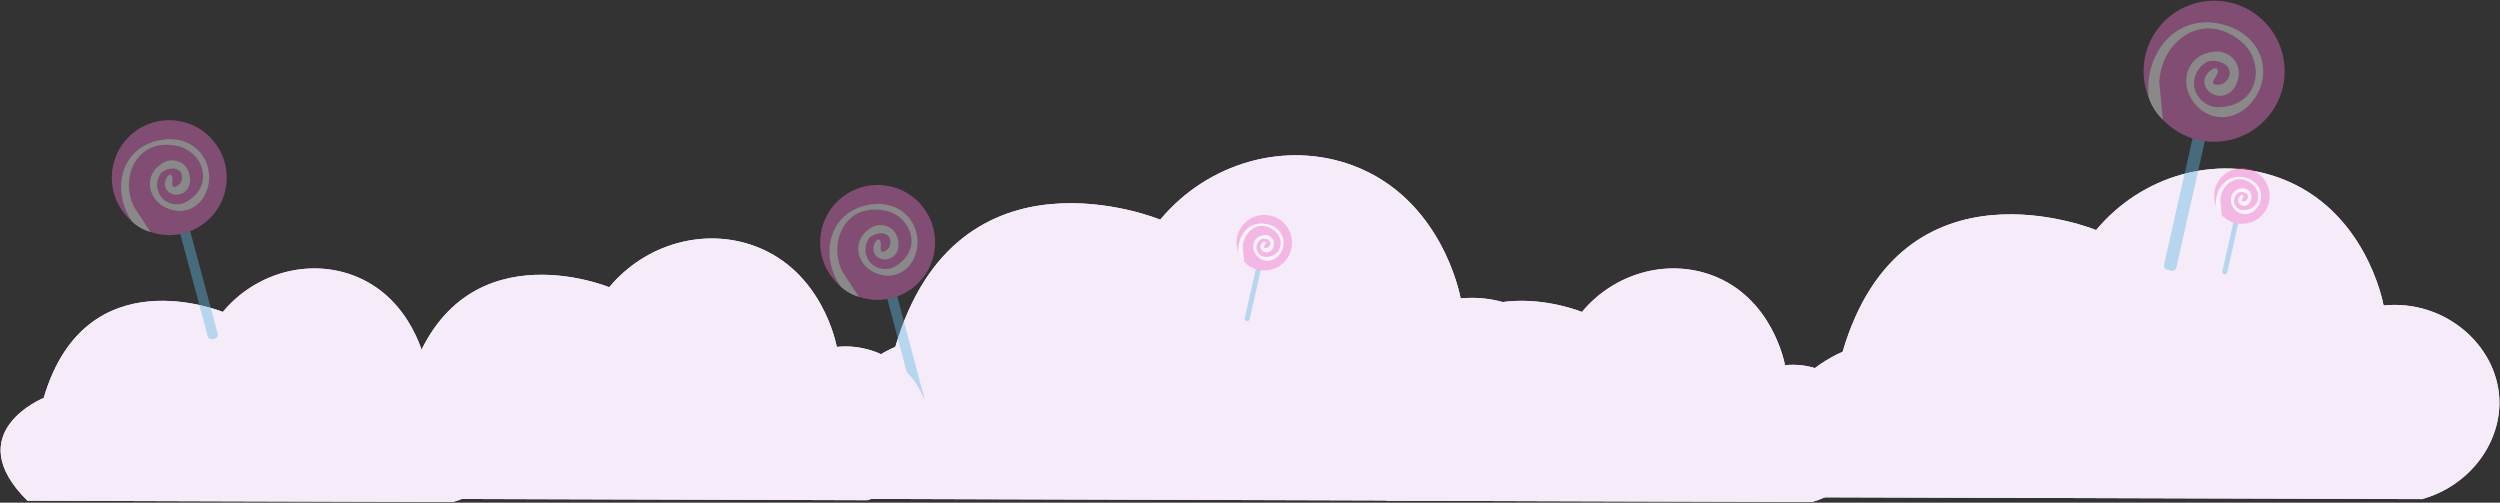<svg id="Layer_1" data-name="Layer 1" xmlns="http://www.w3.org/2000/svg" xmlns:xlink="http://www.w3.org/1999/xlink" width="2785" height="560" viewBox="0 0 2785 560"><rect x="0" y="0" width="2785" height="560" fill="#333333" stroke="none"/><defs><style>.cls-1{fill:#f6ebf8;}.cls-2{clip-path:url(#clip-path);}.cls-3{clip-path:url(#clip-path-2);}.cls-4{clip-path:url(#clip-path-3);}.cls-5{opacity:0.42;}.cls-6{fill:#5cb8df;}.cls-6,.cls-7{isolation:isolate;}.cls-7{fill:#ee70c7;}.cls-8{fill:#fff;}.cls-9{clip-path:url(#clip-path-4);}.cls-10{clip-path:url(#clip-path-5);}</style><clipPath id="clip-path"><path class="cls-1" d="M2027,554l671.08,2c53.65-14.92,88.9-63.55,86.1-112.85-3.35-59.12-60.87-109.63-128.88-102.88-.74-4.25-20.36-106.75-115.32-141.83-71.16-26.29-153.83-3.35-204.9,57.88,0,0-216.26-89.48-282.39,135.55C2052.66,391.85,1918.63,446.37,2027,554Z"/></clipPath><clipPath id="clip-path-2"><path class="cls-1" d="M970.51,555.79l701.35,2.12c56.07-15.6,92.9-66.42,90-117.95-3.5-61.78-63.61-114.57-134.69-107.51-.77-4.45-21.28-111.57-120.53-148.23-74.36-27.47-160.76-3.5-214.13,60.49,0,0-226-93.52-295.13,141.67C997.35,386.37,857.28,443.35,970.51,555.79Z"/></clipPath><clipPath id="clip-path-3"><path class="cls-1" d="M30.56,557.79l474.1,1.43c37.9-10.54,62.8-44.9,60.82-79.73-2.37-41.76-43-77.44-91.05-72.67-.52-3-14.38-75.42-81.47-100.2-50.27-18.57-108.67-2.37-144.75,40.89,0,0-152.78-63.22-199.5,95.76C48.71,443.27-46,481.79,30.56,557.79Z"/></clipPath><clipPath id="clip-path-4"><path class="cls-1" d="M1544.56,557.79l474.1,1.43c37.9-10.54,62.8-44.9,60.82-79.73-2.37-41.76-43-77.44-91-72.67-.52-3-14.38-75.42-81.47-100.2-50.27-18.57-108.67-2.37-144.75,40.89,0,0-152.78-63.22-199.5,95.76C1562.71,443.27,1468,481.79,1544.56,557.79Z"/></clipPath><clipPath id="clip-path-5"><path class="cls-1" d="M434.79,555.61,966,557.22c42.46-11.81,70.37-50.31,68.15-89.34-2.65-46.8-48.18-86.78-102-81.44-.59-3.37-16.12-84.5-91.29-112.27-56.33-20.81-121.77-2.65-162.2,45.82,0,0-171.2-70.84-223.55,107.3C455.12,427.29,349,470.45,434.79,555.61Z"/></clipPath></defs><path class="cls-1" d="M2027,554l671.08,2c53.65-14.92,88.9-63.55,86.1-112.85-3.35-59.12-60.87-109.63-128.88-102.88-.74-4.25-20.36-106.75-115.32-141.83-71.16-26.29-153.83-3.35-204.9,57.88,0,0-216.26-89.48-282.39,135.55C2052.66,391.85,1918.63,446.37,2027,554Z"/><g class="cls-2"><g id="Mask_Group_3" data-name="Mask Group 3"><rect id="Image_9" data-name="Image 9" class="cls-1" x="1772.6" y="103.47" width="1271.09" height="542.83" transform="translate(-6.02 40.99) rotate(-0.97)"/></g></g><path class="cls-1" d="M970.51,555.79l701.35,2.12c56.07-15.6,92.9-66.42,90-117.95-3.5-61.78-63.61-114.57-134.69-107.51-.77-4.45-21.28-111.57-120.53-148.23-74.36-27.47-160.76-3.5-214.13,60.49,0,0-226-93.52-295.13,141.67C997.35,386.37,857.28,443.35,970.51,555.79Z"/><g class="cls-3"><g id="Mask_Group_3-2" data-name="Mask Group 3"><rect id="Image_9-2" data-name="Image 9" class="cls-1" x="704.66" y="84.98" width="1328.41" height="567.31" transform="translate(-6.07 23.32) rotate(-0.97)"/></g></g><path class="cls-1" d="M30.56,557.79l474.1,1.43c37.9-10.54,62.8-44.9,60.82-79.73-2.37-41.76-43-77.44-91.05-72.67-.52-3-14.38-75.42-81.47-100.2-50.27-18.57-108.67-2.37-144.75,40.89,0,0-152.78-63.22-199.5,95.76C48.71,443.27-46,481.79,30.56,557.79Z"/><g class="cls-4"><g id="Mask_Group_3-3" data-name="Mask Group 3"><rect id="Image_9-3" data-name="Image 9" class="cls-1" x="-149.14" y="239.54" width="897.97" height="383.49" transform="translate(-7.29 5.16) rotate(-0.97)"/></g></g><g class="cls-5"><rect class="cls-6" x="214.08" y="252.14" width="11.44" height="126.94" rx="4.5" transform="matrix(0.97, -0.26, 0.26, 0.97, -73.64, 66.99)"/><circle class="cls-7" cx="188.54" cy="197.9" r="64.04"/><path class="cls-8" d="M147,246.64c-16.47-24.44-15.78-54.63.17-73.29,14.15-16.56,35.19-18.06,40.05-18.29,2.09-.14,22.43-1.18,36,15.07a43.18,43.18,0,0,1,6.36,44.09c-.74,1.91-5.65,14-19,18.91-16.32,6-30.26-4.29-31.19-5-9.33-6.88-14-17.95-11.87-28.28,2-9.7,9.22-15.11,11.22-16.51a20.4,20.4,0,0,1,22.69-2.29c9.72,5.38,10.24,16.67,10.26,17.21.78,6.51-1.74,12.73-6.64,16.05a15.57,15.57,0,0,1-9.73,2.49c-.64,0-6.56-.53-9.8-5.68-3.11-5-1.23-10.38.09-13,.16-.33,1.84-3.6,3.83-3.38a2.14,2.14,0,0,1,1.31.68c3,2.91-.3,11.12,2.22,12.58,2,1.19,6.25-1.39,8.25-4.56a11.07,11.07,0,0,0-.5-12.31c-3.75-4.53-13.27-5-21.29,1.53a22.26,22.26,0,0,0-1.28,24.72c5.35,8.63,16.57,12.46,26.73,8.75,1-.39,18.26-7.8,21-25.16,2.39-15-7.1-30.85-23.33-36.94-2.66-.9-23.49-7.62-40.62,4.21-17.42,12-23.93,38.35-12.78,62q9.24,14.1,18.47,28.22c-1.55-.44-3.2-1-4.91-1.65a49.77,49.77,0,0,1-12.59-7.31"/></g><g class="cls-5"><rect class="cls-6" x="1003.21" y="324.29" width="11.44" height="126.94" rx="4.5" transform="translate(-65.72 271.95) rotate(-14.87)"/><circle class="cls-7" cx="977.67" cy="270.04" r="64.04"/><path class="cls-8" d="M936.13,318.78c-16.47-24.43-15.78-54.63.17-73.29,14.15-16.56,35.19-18.06,40.05-18.29,2.09-.14,22.43-1.18,36,15.07a43.18,43.18,0,0,1,6.36,44.09c-.74,1.92-5.65,14-19,18.91-16.32,6-30.26-4.29-31.19-5-9.33-6.88-14-17.95-11.87-28.28,2-9.7,9.22-15.11,11.22-16.51a20.4,20.4,0,0,1,22.69-2.29c9.72,5.38,10.24,16.67,10.26,17.21.78,6.51-1.74,12.73-6.64,16.05a15.5,15.5,0,0,1-9.73,2.49c-.64,0-6.56-.53-9.8-5.68-3.11-4.95-1.23-10.38.09-13,.16-.33,1.84-3.6,3.83-3.38a2.27,2.27,0,0,1,1.31.68c3,2.91-.3,11.12,2.22,12.58,2,1.19,6.25-1.39,8.25-4.56a11.07,11.07,0,0,0-.5-12.31c-3.75-4.53-13.27-5-21.29,1.53a22.26,22.26,0,0,0-1.28,24.72c5.35,8.63,16.57,12.46,26.73,8.76,1-.4,18.26-7.81,21-25.17,2.39-15-7.1-30.85-23.33-36.94-2.66-.9-23.49-7.61-40.62,4.21-17.42,12-23.93,38.35-12.78,62q9.24,14.1,18.47,28.22A50.64,50.64,0,0,1,951.9,329a49.77,49.77,0,0,1-12.59-7.31"/></g><g class="cls-5"><rect class="cls-6" x="2426.68" y="147.25" width="14.03" height="155.72" rx="4.5" transform="translate(109.03 -529.55) rotate(12.7)"/><circle class="cls-7" cx="2466.54" cy="79.36" r="78.56"/><path class="cls-8" d="M2393.69,108.77c-4-35.93,13.87-68.37,41.81-79.6,24.79-10,48.52.34,53.93,2.86,2.36,1,25.07,11.44,30.57,36.81,4.1,18.9-2.93,38.79-18.13,51.55-1.89,1.66-14.09,12-31.35,9.8-21.15-2.73-30.47-21.85-31.07-23.15-6.24-12.78-5-27.46,3.15-37.49,7.67-9.41,18.6-11.2,21.57-11.59a25,25,0,0,1,26,10.4c7.51,11.37,1.67,24,1.38,24.54-2.85,7.52-9.12,12.85-16.34,13.68a19.13,19.13,0,0,1-12-2.81c-.67-.41-6.83-4.31-7.42-11.74-.58-7.15,4.55-12,7.49-14.13.37-.26,4.05-2.87,6.1-1.5a2.72,2.72,0,0,1,1,1.48c1.61,4.86-6.63,11.92-4.73,14.94,1.56,2.46,7.59,2,11.57-.27,4.94-2.86,7.43-9,6.44-13.67-1.5-7.06-11.57-13-24-10.42-10.11,5-16.22,15.43-15.42,26.15.92,12.41,10.94,23,24.09,24.69,1.29.12,24.29,1.89,37.17-15.42,11.12-14.95,9.8-37.57-4.4-53.41-2.38-2.49-21.22-21.62-46.56-18.48-25.77,3.18-47.79,28.11-49.12,60.19q2,20.59,4.07,41.18a62.88,62.88,0,0,1-4.41-4.58,61.1,61.1,0,0,1-9.54-15.1"/></g><g class="cls-5"><rect class="cls-6" x="2481.76" y="245.12" width="5.52" height="61.31" rx="2.76" transform="translate(121.42 -539.48) rotate(12.7)"/><circle class="cls-7" cx="2497.45" cy="218.39" r="30.93"/><path class="cls-8" d="M2468.77,230c-1.59-14.14,5.46-26.92,16.46-31.34,9.76-3.92,19.1.13,21.23,1.12.93.41,9.87,4.51,12,14.5a20.84,20.84,0,0,1-7.14,20.3,16.2,16.2,0,0,1-12.34,3.86c-8.33-1.08-12-8.61-12.24-9.12-2.45-5-2-10.81,1.24-14.76a13.3,13.3,0,0,1,8.5-4.56,9.84,9.84,0,0,1,10.23,4.09c2.95,4.48.65,9.43.54,9.66a8.08,8.08,0,0,1-6.43,5.39,7.47,7.47,0,0,1-4.72-1.11,6.28,6.28,0,0,1-2.93-4.62c-.22-2.81,1.79-4.72,3-5.56.14-.11,1.59-1.13,2.39-.59a1,1,0,0,1,.41.58c.63,1.91-2.61,4.69-1.86,5.88.61,1,3,.8,4.55-.1a5.36,5.36,0,0,0,2.54-5.39c-.59-2.78-4.56-5.12-9.46-4.1a10.52,10.52,0,0,0,3.41,20c.51,0,9.57.74,14.64-6.07,4.38-5.89,3.86-14.8-1.73-21-.94-1-8.36-8.52-18.34-7.28-10.14,1.25-18.81,11.07-19.34,23.7q.81,8.12,1.6,16.22c-.57-.54-1.15-1.14-1.73-1.81a24.1,24.1,0,0,1-3.76-5.94"/></g><g class="cls-5"><rect class="cls-6" x="1392.76" y="297.12" width="5.52" height="61.31" rx="2.76" transform="translate(106.21 -298.79) rotate(12.7)"/><circle class="cls-7" cx="1408.45" cy="270.39" r="30.93"/><path class="cls-8" d="M1379.77,282c-1.59-14.14,5.46-26.92,16.46-31.34,9.76-3.92,19.1.13,21.23,1.12.93.41,9.87,4.51,12,14.5a20.84,20.84,0,0,1-7.14,20.3,16.2,16.2,0,0,1-12.34,3.86c-8.33-1.08-12-8.61-12.24-9.12-2.45-5-2-10.81,1.24-14.76a13.3,13.3,0,0,1,8.5-4.56,9.84,9.84,0,0,1,10.23,4.09c3,4.48.65,9.43.54,9.66a8.08,8.08,0,0,1-6.43,5.39,7.47,7.47,0,0,1-4.72-1.11,6.28,6.28,0,0,1-2.93-4.62c-.22-2.81,1.79-4.72,3-5.56.14-.11,1.59-1.13,2.39-.59a1,1,0,0,1,.41.58c.63,1.91-2.61,4.69-1.86,5.88.61,1,3,.8,4.55-.1a5.36,5.36,0,0,0,2.54-5.39c-.59-2.78-4.56-5.12-9.46-4.1a10.52,10.52,0,0,0,3.41,20c.51.05,9.57.74,14.64-6.07,4.38-5.89,3.86-14.8-1.73-21-.94-1-8.36-8.52-18.34-7.28-10.14,1.25-18.81,11.07-19.34,23.7q.81,8.12,1.6,16.22c-.57-.54-1.15-1.14-1.73-1.81a24.1,24.1,0,0,1-3.76-5.94"/></g><path class="cls-1" d="M1544.56,557.79l474.1,1.43c37.9-10.54,62.8-44.9,60.82-79.73-2.37-41.76-43-77.44-91-72.67-.52-3-14.38-75.42-81.47-100.2-50.27-18.57-108.67-2.37-144.75,40.89,0,0-152.78-63.22-199.5,95.76C1562.71,443.27,1468,481.79,1544.56,557.79Z"/><g class="cls-9"><g id="Mask_Group_3-4" data-name="Mask Group 3"><rect id="Image_9-4" data-name="Image 9" class="cls-1" x="1364.86" y="239.54" width="897.97" height="383.49" transform="translate(-7.07 30.89) rotate(-0.97)"/></g></g><path class="cls-1" d="M434.79,555.61,966,557.22c42.46-11.81,70.37-50.31,68.15-89.34-2.65-46.8-48.18-86.78-102-81.44-.59-3.37-16.12-84.5-91.29-112.27-56.33-20.81-121.77-2.65-162.2,45.82,0,0-171.2-70.84-223.55,107.3C455.12,427.29,349,470.45,434.79,555.61Z"/><g class="cls-10"><g id="Mask_Group_3-5" data-name="Mask Group 3"><rect id="Image_9-5" data-name="Image 9" class="cls-1" x="233.42" y="199" width="1006.22" height="429.72" transform="translate(-6.93 12.58) rotate(-0.97)"/></g></g></svg>
